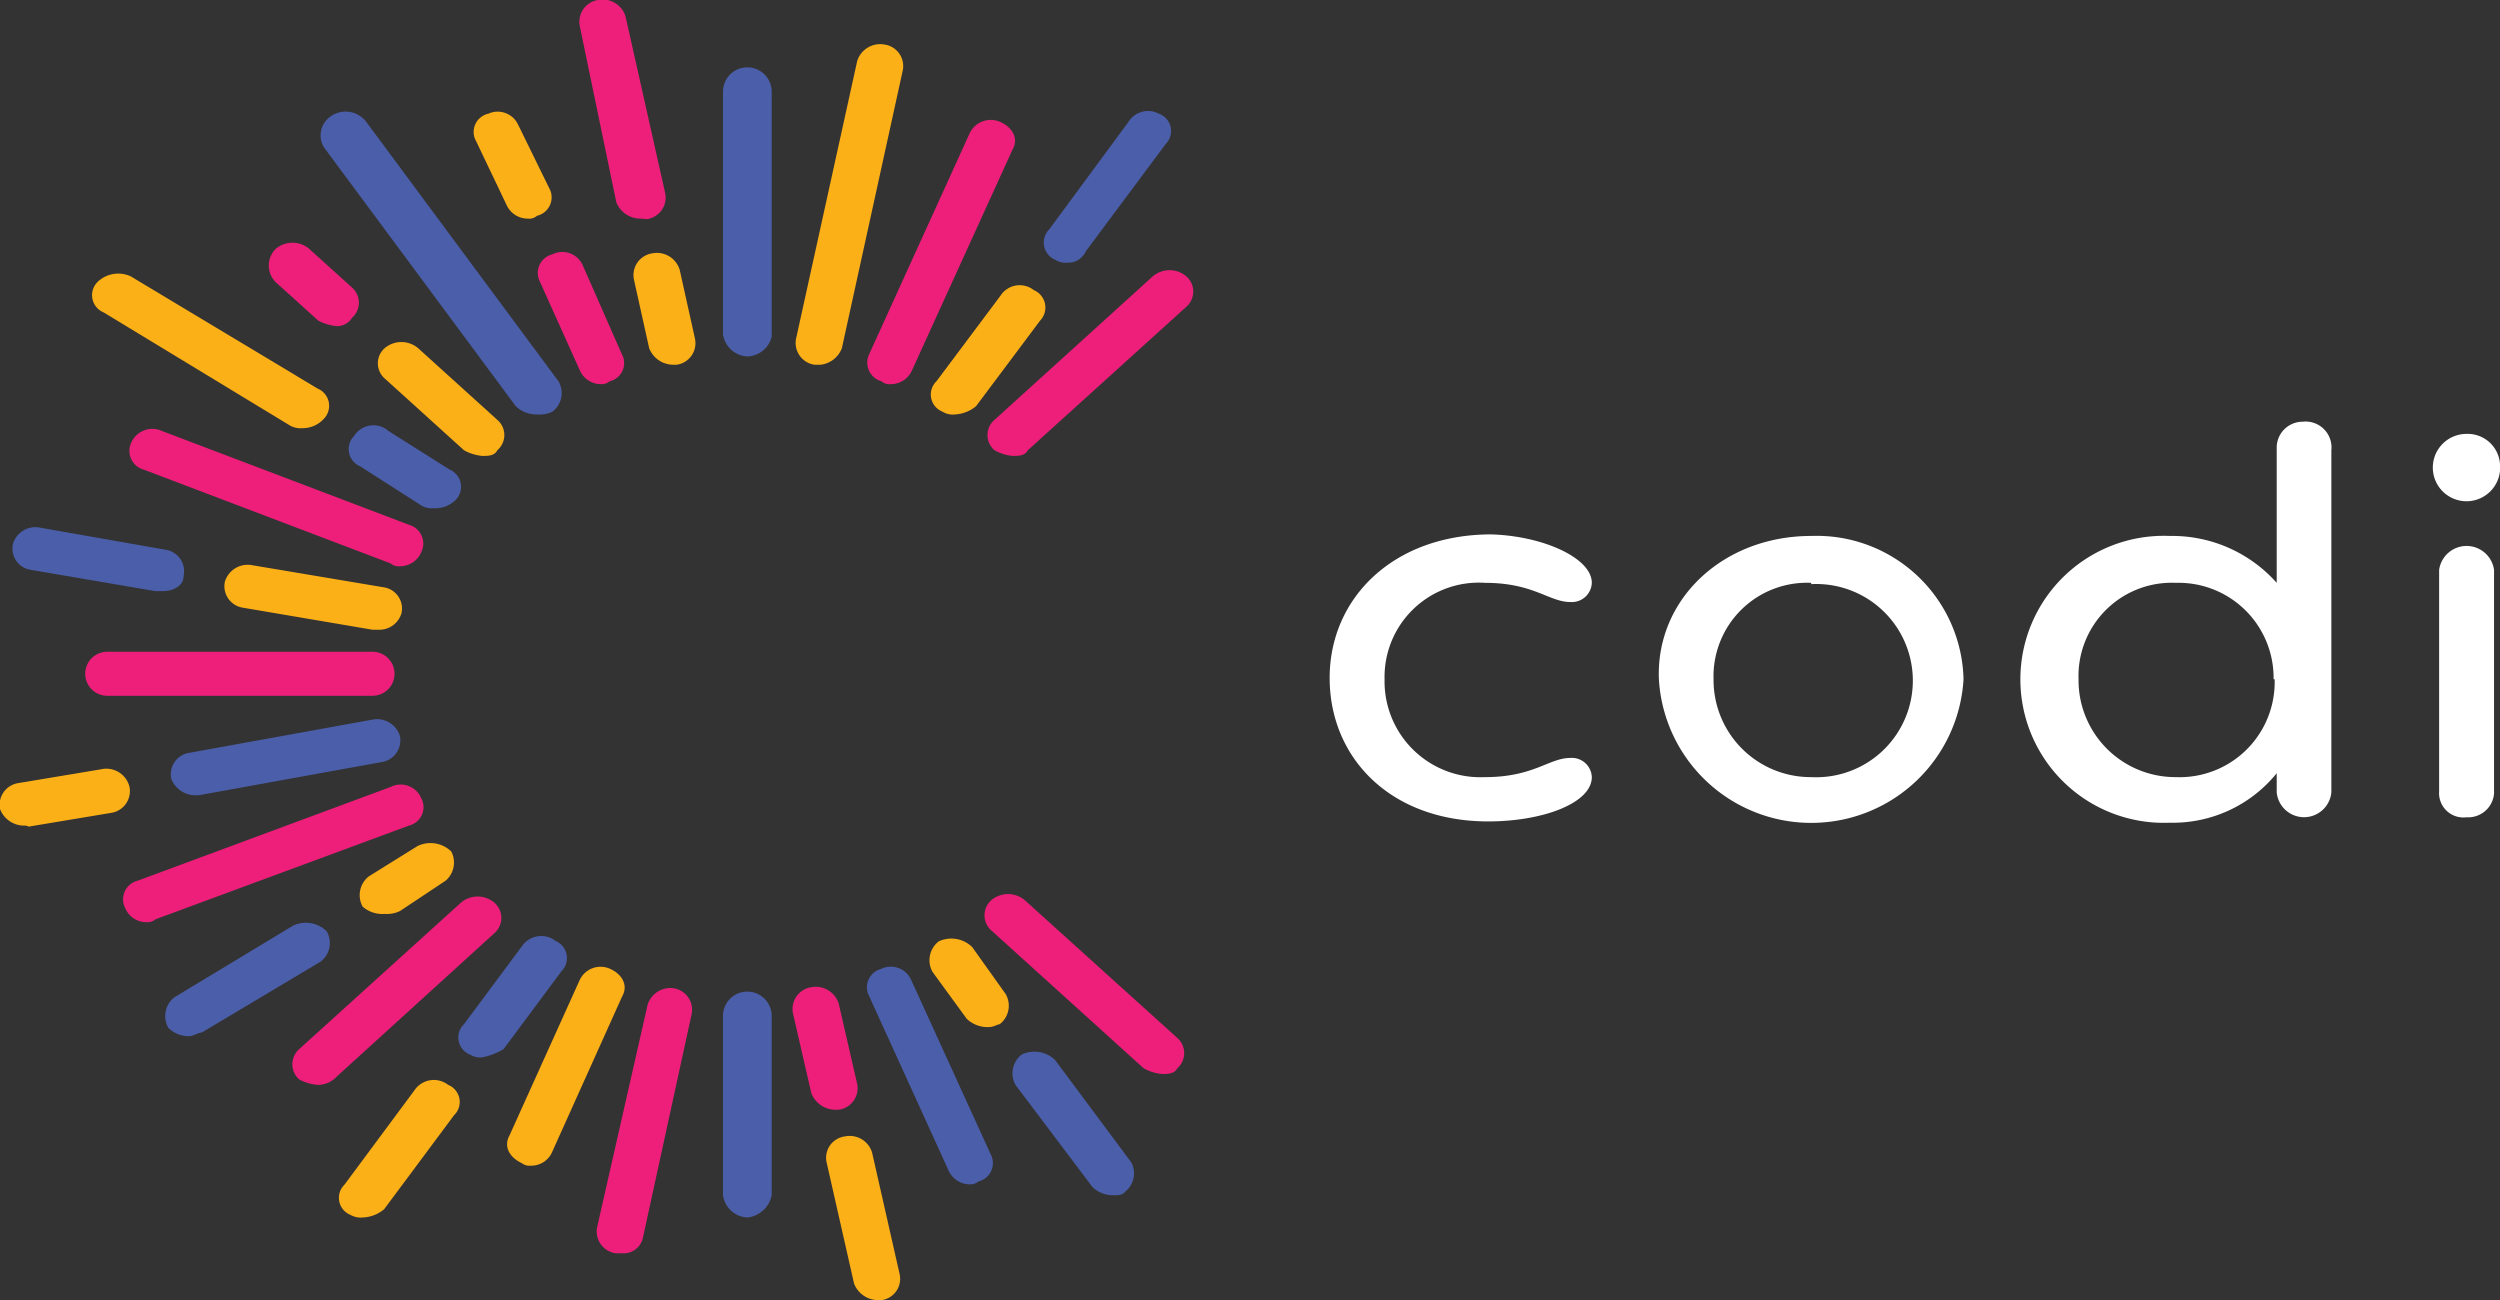 <svg xmlns="http://www.w3.org/2000/svg" viewBox="0 0 96.51 50.19"><rect x="0" y="0" width="96.51" height="50.19" fill="#333333" stroke="none"/><defs><style>.cls-1{fill:#fff;}.cls-2{fill:#ed1f7a;}.cls-3{fill:#4b5eaa;}.cls-4{fill:#fcb017;}</style></defs><title>Asset 1</title><g id="Layer_2" data-name="Layer 2"><g id="Layer_1-2" data-name="Layer 1"><path class="cls-1" d="M61.45,22.5a.77.77,0,0,1-.83.74c-.82,0-1.41-.74-3.29-.74a3.64,3.64,0,0,0-3.88,3.72A3.7,3.7,0,0,0,57.33,30c1.88,0,2.47-.74,3.29-.74a.77.77,0,0,1,.83.74c0,1-1.88,1.71-4,1.71-3.77,0-6.12-2.45-6.12-5.54s2.47-5.54,6.24-5.54C59.57,20.69,61.45,21.54,61.45,22.5Z"/><path class="cls-1" d="M69.92,20.69a5.67,5.67,0,0,1,5.88,5.53,5.89,5.89,0,0,1-11.76,0C63.92,23.14,66.51,20.69,69.92,20.69Zm0,1.81a3.61,3.61,0,0,0-3.77,3.72A3.75,3.75,0,0,0,69.92,30a3.73,3.73,0,1,0,0-7.45Z"/><path class="cls-1" d="M90,17.38V30.59a1.06,1.06,0,0,1-2.11,0v-.74a5.16,5.16,0,0,1-4.12,1.91,5.54,5.54,0,1,1,0-11.07,5.4,5.4,0,0,1,4.12,1.81V17.28a1,1,0,0,1,1-1A1,1,0,0,1,90,17.38Zm-2.23,8.84A3.67,3.67,0,0,0,84,22.5a3.6,3.6,0,0,0-3.76,3.72A3.74,3.74,0,0,0,84,30,3.67,3.67,0,0,0,87.81,26.22Z"/><path class="cls-1" d="M96.51,17.92a1.3,1.3,0,1,1-1.29-1.17A1.25,1.25,0,0,1,96.51,17.92ZM95.22,31.55a.94.94,0,0,1-1.06-1V22a1.07,1.07,0,0,1,2.12,0v8.63A1,1,0,0,1,95.22,31.55Z"/><path class="cls-2" d="M14.38,26.86H4.14a.85.85,0,1,1,0-1.7H14.38a.85.85,0,1,1,0,1.7Z"/><path class="cls-3" d="M28.85,13.76a1,1,0,0,1-.94-.85V3.54a.94.94,0,0,1,1.88,0V13A1,1,0,0,1,28.85,13.76Z"/><path class="cls-3" d="M28.85,47a1,1,0,0,1-.94-.86V39.22a.94.94,0,0,1,1.88,0v6.92A1.07,1.07,0,0,1,28.85,47Z"/><path class="cls-2" d="M12.26,41.88a1.8,1.8,0,0,1-.71-.21.78.78,0,0,1,0-1.17l6.24-5.65a1,1,0,0,1,1.3,0,.78.78,0,0,1,0,1.17L13,41.56A1,1,0,0,1,12.26,41.88Z"/><path class="cls-2" d="M39.09,17.6a1.73,1.73,0,0,1-.7-.22.77.77,0,0,1,0-1.17l6.11-5.54a1,1,0,0,1,1.3,0,.78.78,0,0,1,0,1.17l-6.12,5.54C39.56,17.6,39.33,17.6,39.09,17.6Z"/><path class="cls-2" d="M44.86,41.46a1.77,1.77,0,0,1-.71-.22l-5.88-5.32a.78.78,0,0,1,0-1.17,1,1,0,0,1,1.29,0l5.89,5.32a.78.78,0,0,1,0,1.17C45.33,41.46,45.09,41.46,44.86,41.46Z"/><path class="cls-2" d="M13,12.59a1.92,1.92,0,0,1-.71-.21l-1.65-1.49a.91.91,0,0,1,0-1.28,1,1,0,0,1,1.3,0l1.65,1.49a.78.78,0,0,1,0,1.17A.68.68,0,0,1,13,12.59Z"/><path class="cls-4" d="M18.62,17.6a1.77,1.77,0,0,1-.71-.22l-3.06-2.77a.78.78,0,0,1,0-1.17,1,1,0,0,1,1.29,0l3.06,2.77a.77.77,0,0,1,0,1.17C19.09,17.6,18.85,17.6,18.62,17.6Z"/><path class="cls-2" d="M5.67,35.6a.88.88,0,0,1-.83-.53A.74.74,0,0,1,5.31,34l9.77-3.62a.86.86,0,0,1,1.18.43.73.73,0,0,1-.47,1.06L6,35.49A.46.46,0,0,1,5.67,35.6Z"/><path class="cls-2" d="M23.21,14.83a.89.89,0,0,1-.83-.54l-1.53-3.4a.74.74,0,0,1,.47-1.07.86.86,0,0,1,1.18.43L24,13.66a.72.72,0,0,1-.47,1.06A.46.46,0,0,1,23.21,14.83Z"/><path class="cls-4" d="M20.38,8.44a.9.9,0,0,1-.83-.54L18.38,5.45a.72.72,0,0,1,.47-1.06A.87.87,0,0,1,20,4.81L21.2,7.26a.73.73,0,0,1-.47,1.07A.45.45,0,0,1,20.38,8.44Z"/><path class="cls-3" d="M37.44,45.72a.9.9,0,0,1-.82-.53l-3.06-6.72A.73.73,0,0,1,34,37.41a.86.86,0,0,1,1.18.43l3.06,6.71a.73.73,0,0,1-.47,1.06A.47.47,0,0,1,37.44,45.72Z"/><path class="cls-2" d="M34.39,14.83a.47.47,0,0,1-.36-.11.75.75,0,0,1-.47-1.06l3.88-8.53a.9.9,0,0,1,1.18-.42c.47.21.71.64.47,1.06l-3.88,8.52A.89.89,0,0,1,34.39,14.83Z"/><path class="cls-4" d="M20.49,45a.49.49,0,0,1-.35-.1c-.47-.22-.71-.64-.47-1.07l2.71-6a.89.89,0,0,1,1.17-.43c.47.21.71.64.47,1.06l-2.7,6A.88.88,0,0,1,20.49,45Z"/><path class="cls-2" d="M15.43,21.86a.46.46,0,0,1-.35-.11L5.55,18.13a.75.75,0,0,1-.47-1.07.89.89,0,0,1,1.18-.42l9.53,3.62a.75.75,0,0,1,.47,1.06A.89.89,0,0,1,15.43,21.86Z"/><path class="cls-3" d="M7.55,30.7a1,1,0,0,1-.94-.64.84.84,0,0,1,.71-1l7.06-1.28a.92.92,0,0,1,1.06.64.85.85,0,0,1-.71,1L7.67,30.7Z"/><path class="cls-4" d="M1,31.87A1,1,0,0,1,0,31.23a.85.85,0,0,1,.71-1l3.18-.53A.92.92,0,0,1,5,30.38a.85.85,0,0,1-.71,1l-3.18.53Z"/><path class="cls-2" d="M32.26,42.84a1,1,0,0,1-.94-.64l-.71-3.09a.85.85,0,0,1,.71-1,.93.93,0,0,1,1.06.64l.71,3.09a.84.84,0,0,1-.71,1Z"/><path class="cls-4" d="M33.91,50.19a1,1,0,0,1-.94-.64l-1.06-4.68a.83.83,0,0,1,.71-1,.9.9,0,0,1,1.05.64l1.06,4.68a.83.83,0,0,1-.7,1Z"/><path class="cls-4" d="M26,14.08a1,1,0,0,1-.94-.64l-.59-2.66a.85.85,0,0,1,.71-1,.92.92,0,0,1,1.06.64l.59,2.66a.84.84,0,0,1-.71,1Z"/><path class="cls-2" d="M24.74,8.44a1,1,0,0,1-.95-.64L22.38,1a.85.85,0,0,1,.71-1,.92.92,0,0,1,1.06.64l1.53,6.82a.84.84,0,0,1-.71,1Z"/><path class="cls-4" d="M36.85,16a.74.74,0,0,1-.47-.11.71.71,0,0,1-.23-1.17l2.47-3.3a.88.88,0,0,1,1.29-.22.73.73,0,0,1,.24,1.18l-2.47,3.3A1.38,1.38,0,0,1,36.85,16Z"/><path class="cls-3" d="M41.21,10.14a.73.73,0,0,1-.47-.11.72.72,0,0,1-.24-1.17l3.06-4.15a.89.89,0,0,1,1.18-.32A.71.71,0,0,1,45,5.56L41.91,9.71A.73.73,0,0,1,41.21,10.14Z"/><path class="cls-4" d="M14,47a.8.8,0,0,1-.47-.1.71.71,0,0,1-.23-1.17L16,42.09a.9.9,0,0,1,1.3-.21.71.71,0,0,1,.23,1.17l-2.7,3.63A1.36,1.36,0,0,1,14,47Z"/><path class="cls-3" d="M18.61,40.82a.76.76,0,0,1-.47-.11.71.71,0,0,1-.23-1.17l2.23-3a.9.9,0,0,1,1.3-.22.72.72,0,0,1,.23,1.18l-2.23,3A2.59,2.59,0,0,1,18.61,40.82Z"/><path class="cls-3" d="M16.73,19.62a.74.74,0,0,1-.47-.11L13.9,18a.72.72,0,0,1-.23-1.17A.88.88,0,0,1,15,16.64l2.36,1.49a.72.72,0,0,1,.23,1.17A1.12,1.12,0,0,1,16.73,19.62Z"/><path class="cls-4" d="M11.67,16.53a.82.82,0,0,1-.47-.1L4,12.06a.72.72,0,0,1-.24-1.17,1.15,1.15,0,0,1,1.29-.22L12.26,15a.72.72,0,0,1,.24,1.17A1.11,1.11,0,0,1,11.67,16.53Z"/><path class="cls-3" d="M7.32,40a1.12,1.12,0,0,1-.82-.32.92.92,0,0,1,.23-1.18l4.59-2.77a1.15,1.15,0,0,1,1.29.22.9.9,0,0,1-.23,1.17L7.79,39.86C7.67,39.86,7.44,40,7.32,40Z"/><path class="cls-4" d="M14.85,35.28A1.15,1.15,0,0,1,14,35a.92.92,0,0,1,.24-1.17l1.88-1.17a1.15,1.15,0,0,1,1.3.21A.92.92,0,0,1,17.2,34l-1.76,1.17A1.15,1.15,0,0,1,14.85,35.28Z"/><path class="cls-3" d="M20.74,16a1.15,1.15,0,0,1-.83-.32l-7.41-10a.89.89,0,0,1,.24-1.17,1,1,0,0,1,1.41.21l7.41,10a.9.9,0,0,1-.23,1.17A1.15,1.15,0,0,1,20.74,16Z"/><path class="cls-3" d="M43,46.14a1.12,1.12,0,0,1-.83-.32L39.2,41.88a.92.92,0,0,1,.24-1.17,1.15,1.15,0,0,1,1.29.21l2.94,3.95A.9.9,0,0,1,43.44,46C43.32,46.14,43.2,46.14,43,46.14Z"/><path class="cls-4" d="M38.15,39.65a1.16,1.16,0,0,1-.83-.32L36,37.52a.92.92,0,0,1,.24-1.18,1.15,1.15,0,0,1,1.29.22l1.29,1.81a.9.9,0,0,1-.23,1.17C38.5,39.54,38.38,39.65,38.15,39.65Z"/><path class="cls-2" d="M24,48.38h-.24a.85.85,0,0,1-.71-1L25,38.79A.92.92,0,0,1,26,38.15a.84.84,0,0,1,.7,1l-1.88,8.63A.76.76,0,0,1,24,48.38Z"/><path class="cls-4" d="M31.68,14.08h-.24a.85.85,0,0,1-.71-1L33.09,2.36a.93.93,0,0,1,1.06-.64.84.84,0,0,1,.7,1L32.5,13.44A1,1,0,0,1,31.68,14.08Z"/><path class="cls-4" d="M14.61,24.31h-.23l-5-.85a.84.84,0,0,1-.7-1,.92.92,0,0,1,1.06-.64l5.06.85a.83.83,0,0,1,.7,1A.89.89,0,0,1,14.61,24.31Z"/><path class="cls-3" d="M6.26,22.82H6L1.2,22a.83.83,0,0,1-.7-1,.9.9,0,0,1,1.05-.63l4.83.85a.84.84,0,0,1,.71,1C7.09,22.6,6.73,22.82,6.26,22.82Z"/></g></g></svg>